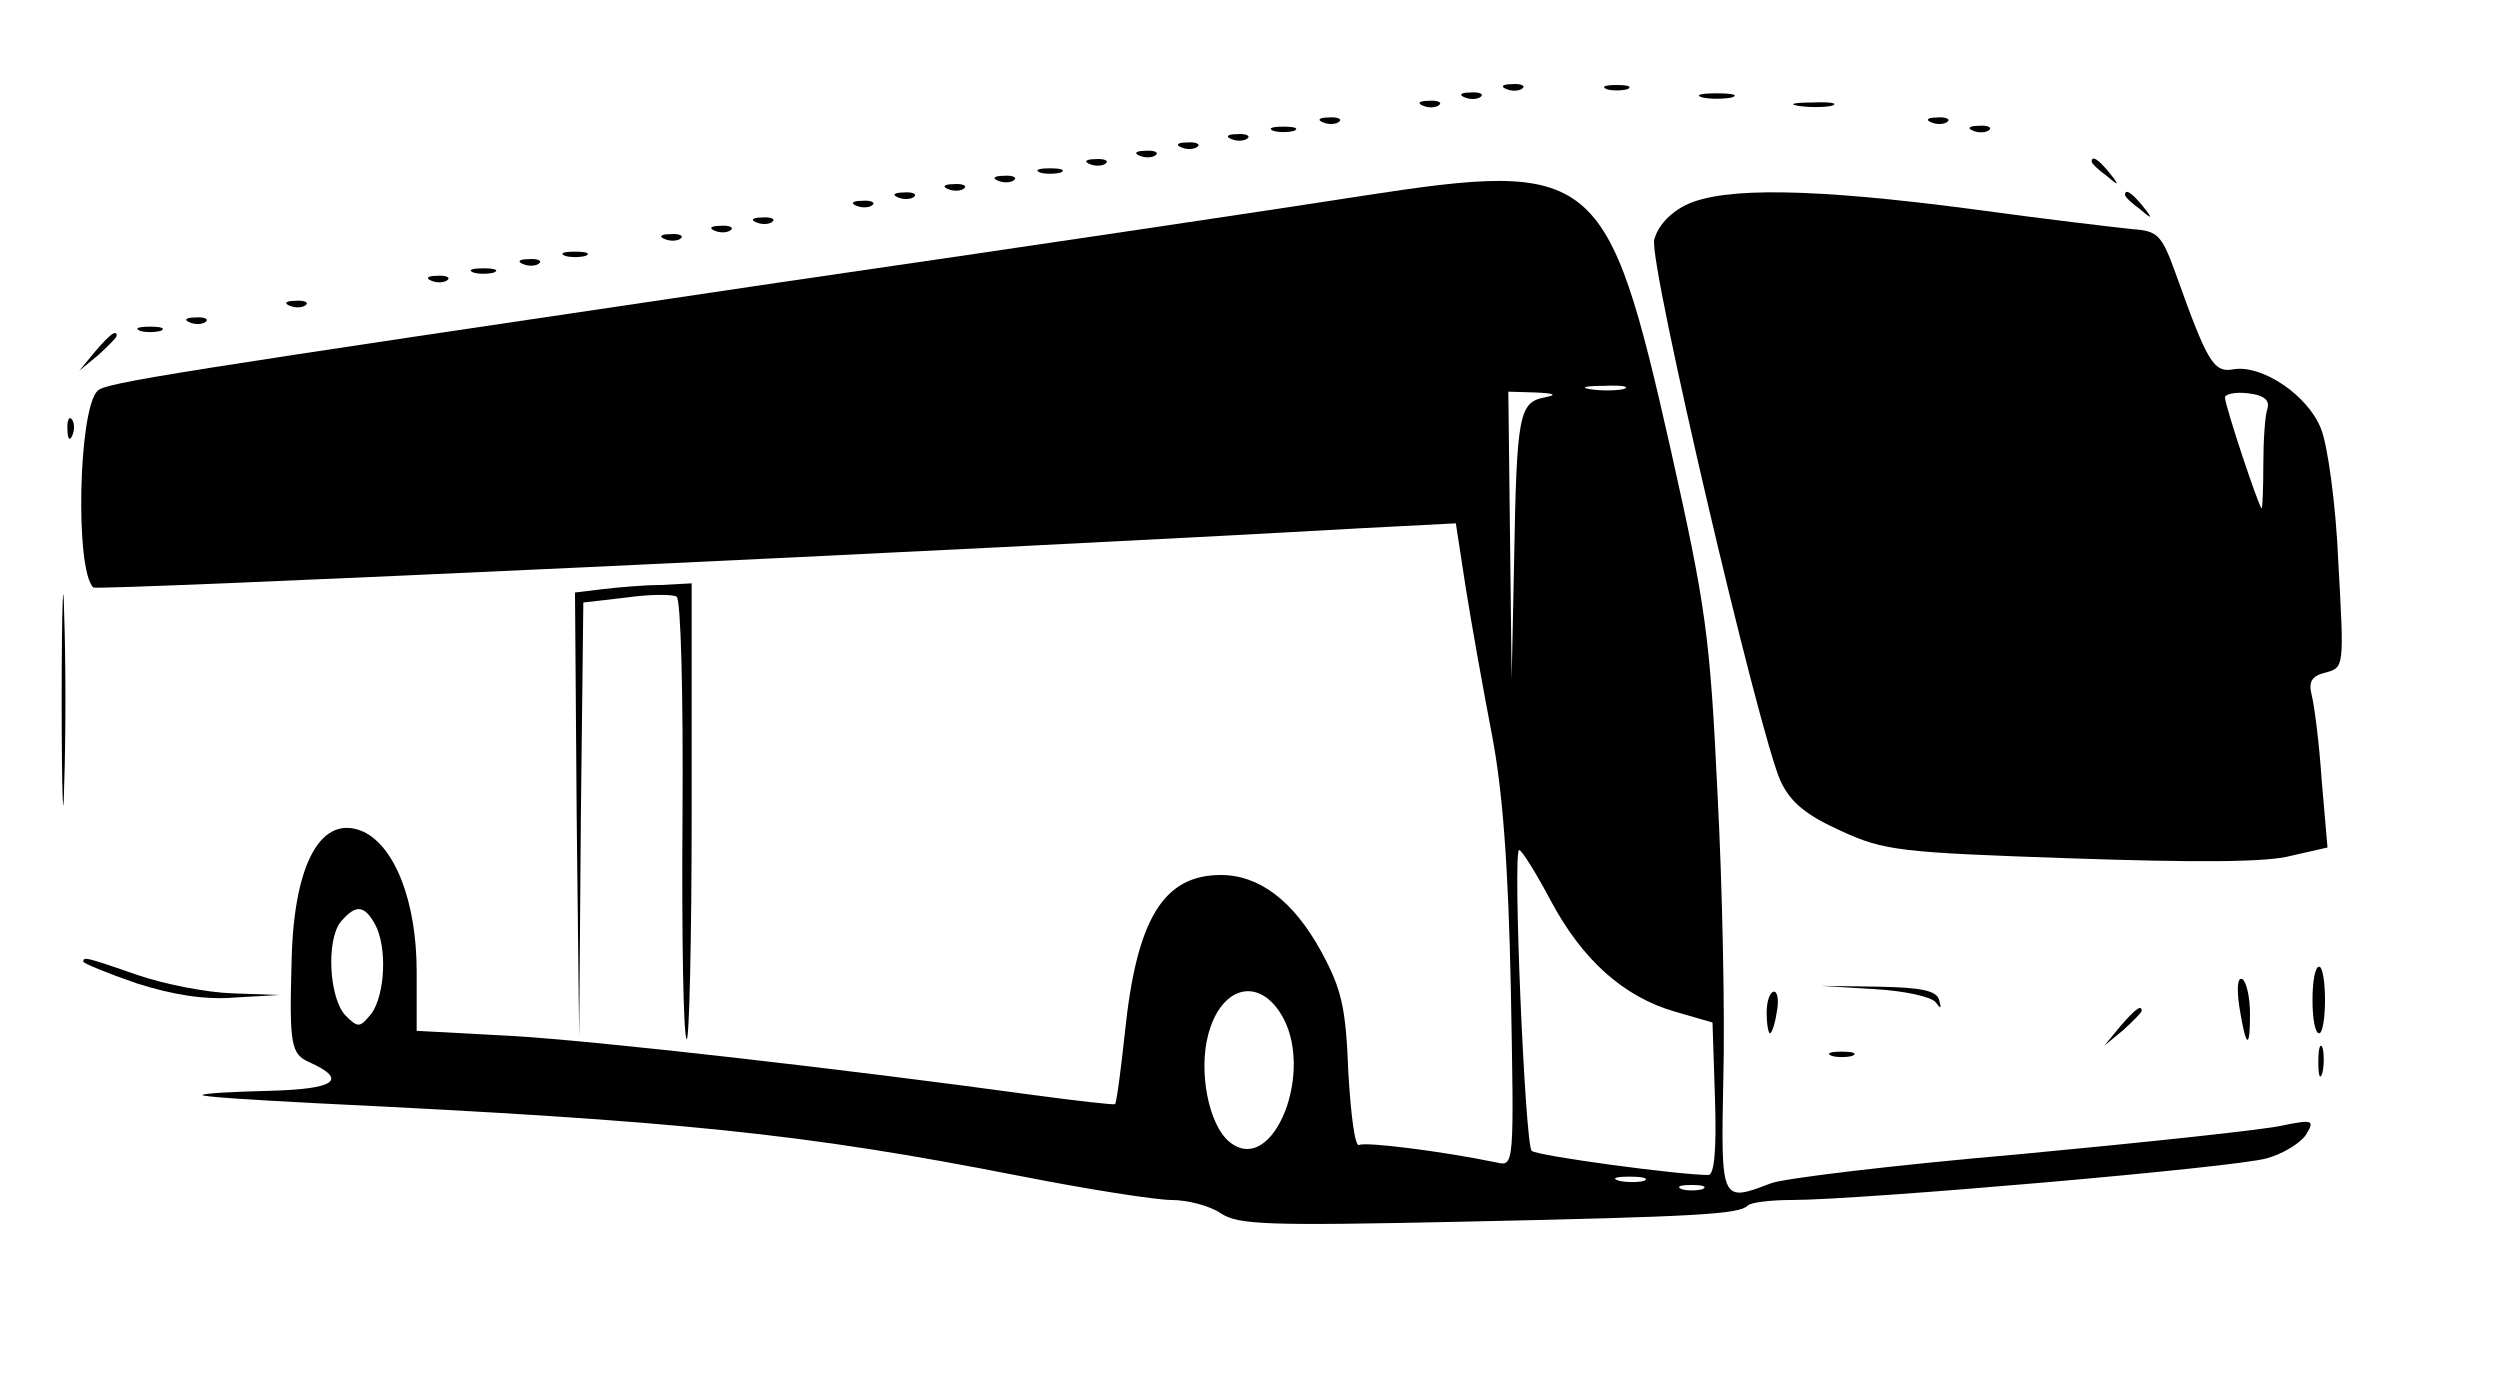 <?xml version="1.0" standalone="no"?>
<!DOCTYPE svg PUBLIC "-//W3C//DTD SVG 20010904//EN"
 "http://www.w3.org/TR/2001/REC-SVG-20010904/DTD/svg10.dtd">
<svg version="1.0" xmlns="http://www.w3.org/2000/svg"
 width="300pt" height="168pt" viewBox="0 0 300 168"
 preserveAspectRatio="xMidYMid meet">

<g transform="translate(0,168) scale(0.1,-0.1)"
fill="#000000" stroke="none">
<path d="M1808 1573 c7 -3 16 -2 19 1 4 3 -2 6 -13 5 -11 0 -14 -3 -6 -6z"/>
<path d="M1928 1573 c6 -2 18 -2 25 0 6 3 1 5 -13 5 -14 0 -19 -2 -12 -5z"/>
<path d="M1758 1563 c7 -3 16 -2 19 1 4 3 -2 6 -13 5 -11 0 -14 -3 -6 -6z"/>
<path d="M2043 1563 c9 -2 25 -2 35 0 9 3 1 5 -18 5 -19 0 -27 -2 -17 -5z"/>
<path d="M1708 1553 c7 -3 16 -2 19 1 4 3 -2 6 -13 5 -11 0 -14 -3 -6 -6z"/>
<path d="M2158 1553 c12 -2 30 -2 40 0 9 3 -1 5 -23 4 -22 0 -30 -2 -17 -4z"/>
<path d="M1588 1533 c7 -3 16 -2 19 1 4 3 -2 6 -13 5 -11 0 -14 -3 -6 -6z"/>
<path d="M2318 1533 c7 -3 16 -2 19 1 4 3 -2 6 -13 5 -11 0 -14 -3 -6 -6z"/>
<path d="M1528 1523 c6 -2 18 -2 25 0 6 3 1 5 -13 5 -14 0 -19 -2 -12 -5z"/>
<path d="M2368 1523 c7 -3 16 -2 19 1 4 3 -2 6 -13 5 -11 0 -14 -3 -6 -6z"/>
<path d="M1478 1513 c7 -3 16 -2 19 1 4 3 -2 6 -13 5 -11 0 -14 -3 -6 -6z"/>
<path d="M1418 1503 c7 -3 16 -2 19 1 4 3 -2 6 -13 5 -11 0 -14 -3 -6 -6z"/>
<path d="M1368 1493 c7 -3 16 -2 19 1 4 3 -2 6 -13 5 -11 0 -14 -3 -6 -6z"/>
<path d="M1308 1483 c7 -3 16 -2 19 1 4 3 -2 6 -13 5 -11 0 -14 -3 -6 -6z"/>
<path d="M2510 1486 c0 -2 8 -10 18 -17 15 -13 16 -12 3 4 -13 16 -21 21 -21
13z"/>
<path d="M1248 1473 c6 -2 18 -2 25 0 6 3 1 5 -13 5 -14 0 -19 -2 -12 -5z"/>
<path d="M1198 1463 c7 -3 16 -2 19 1 4 3 -2 6 -13 5 -11 0 -14 -3 -6 -6z"/>
<path d="M1635 1445 c-82 -13 -397 -60 -700 -104 -736 -109 -808 -120 -818
-130 -23 -23 -27 -215 -5 -236 4 -4 1061 45 1519 71 l116 6 12 -78 c7 -44 21
-122 31 -174 13 -67 20 -157 23 -307 4 -212 4 -213 -17 -208 -68 14 -158 25
-165 21 -5 -3 -10 36 -13 87 -3 79 -8 100 -33 146 -33 60 -74 91 -120 91 -69
0 -101 -53 -115 -188 -5 -46 -10 -85 -12 -87 -2 -1 -46 4 -98 11 -226 31 -523
65 -628 71 l-112 6 0 71 c0 84 -26 150 -64 168 -50 22 -83 -37 -86 -152 -3
-105 -1 -115 22 -125 46 -21 30 -32 -49 -34 -42 -1 -79 -3 -80 -5 -2 -2 61 -6
139 -10 434 -21 581 -36 841 -87 81 -16 164 -29 183 -29 19 0 46 -7 59 -16 21
-14 57 -15 292 -10 282 6 329 9 340 19 3 4 27 7 53 7 81 0 533 39 570 50 19 5
40 18 47 28 11 18 9 19 -30 11 -23 -5 -164 -20 -313 -34 -150 -13 -284 -29
-299 -35 -60 -23 -60 -23 -57 126 2 74 -1 228 -7 342 -9 190 -14 224 -56 412
-76 337 -90 348 -370 305z m313 -232 c-10 -2 -28 -2 -40 0 -13 2 -5 4 17 4 22
1 32 -1 23 -4z m-95 -10 c-30 -6 -33 -21 -36 -193 l-3 -145 -2 173 -2 172 33
-1 c23 -1 26 -3 10 -6z m8 -604 c38 -71 87 -115 149 -133 l45 -13 3 -92 c2
-62 -1 -91 -8 -91 -35 0 -206 23 -212 29 -8 8 -23 361 -15 361 3 0 20 -27 38
-61z m-1411 -28 c15 -28 12 -84 -4 -107 -14 -17 -16 -18 -31 -3 -20 20 -24 91
-6 113 18 21 28 20 41 -3z m1086 -106 c44 -67 -8 -199 -61 -155 -25 21 -37 85
-25 129 15 56 58 69 86 26z m437 -202 c-7 -2 -21 -2 -30 0 -10 3 -4 5 12 5 17
0 24 -2 18 -5z m70 -10 c-7 -2 -19 -2 -25 0 -7 3 -2 5 12 5 14 0 19 -2 13 -5z"/>
<path d="M1138 1453 c7 -3 16 -2 19 1 4 3 -2 6 -13 5 -11 0 -14 -3 -6 -6z"/>
<path d="M1078 1443 c7 -3 16 -2 19 1 4 3 -2 6 -13 5 -11 0 -14 -3 -6 -6z"/>
<path d="M2023 1434 c-20 -10 -34 -26 -38 -42 -6 -30 126 -594 152 -650 12
-25 30 -40 72 -59 52 -24 71 -26 276 -33 147 -5 235 -5 264 3 l44 10 -7 81
c-3 45 -9 91 -12 102 -4 16 0 23 17 27 22 6 22 7 15 132 -3 71 -13 142 -21
161 -16 40 -70 76 -104 71 -25 -5 -32 8 -71 117 -16 44 -21 49 -51 51 -19 2
-105 12 -192 24 -190 25 -299 27 -344 5z m698 -244 c-3 -8 -5 -39 -5 -67 0
-29 -1 -53 -2 -53 -3 0 -44 123 -44 133 0 4 12 7 28 5 18 -2 26 -8 23 -18z"/>
<path d="M2550 1446 c0 -2 8 -10 18 -17 15 -13 16 -12 3 4 -13 16 -21 21 -21
13z"/>
<path d="M1028 1433 c7 -3 16 -2 19 1 4 3 -2 6 -13 5 -11 0 -14 -3 -6 -6z"/>
<path d="M908 1413 c7 -3 16 -2 19 1 4 3 -2 6 -13 5 -11 0 -14 -3 -6 -6z"/>
<path d="M858 1403 c7 -3 16 -2 19 1 4 3 -2 6 -13 5 -11 0 -14 -3 -6 -6z"/>
<path d="M798 1393 c7 -3 16 -2 19 1 4 3 -2 6 -13 5 -11 0 -14 -3 -6 -6z"/>
<path d="M678 1373 c6 -2 18 -2 25 0 6 3 1 5 -13 5 -14 0 -19 -2 -12 -5z"/>
<path d="M628 1363 c7 -3 16 -2 19 1 4 3 -2 6 -13 5 -11 0 -14 -3 -6 -6z"/>
<path d="M568 1353 c6 -2 18 -2 25 0 6 3 1 5 -13 5 -14 0 -19 -2 -12 -5z"/>
<path d="M518 1343 c7 -3 16 -2 19 1 4 3 -2 6 -13 5 -11 0 -14 -3 -6 -6z"/>
<path d="M348 1313 c7 -3 16 -2 19 1 4 3 -2 6 -13 5 -11 0 -14 -3 -6 -6z"/>
<path d="M228 1293 c7 -3 16 -2 19 1 4 3 -2 6 -13 5 -11 0 -14 -3 -6 -6z"/>
<path d="M168 1283 c6 -2 18 -2 25 0 6 3 1 5 -13 5 -14 0 -19 -2 -12 -5z"/>
<path d="M114 1258 l-19 -23 23 19 c12 11 22 21 22 23 0 8 -8 2 -26 -19z"/>
<path d="M81 1164 c0 -11 3 -14 6 -6 3 7 2 16 -1 19 -3 4 -6 -2 -5 -13z"/>
<path d="M74 840 c0 -113 2 -159 3 -102 2 56 2 148 0 205 -1 56 -3 10 -3 -103z"/>
<path d="M723 973 l-33 -4 2 -267 3 -267 2 261 3 261 52 6 c28 4 55 4 60 1 5
-4 8 -116 7 -265 -1 -143 1 -262 5 -266 3 -3 6 118 6 270 l0 277 -37 -2 c-21
0 -53 -3 -70 -5z"/>
<path d="M100 526 c0 -2 29 -14 64 -26 44 -14 82 -20 118 -17 l53 3 -56 2
c-31 1 -82 11 -114 22 -63 22 -65 22 -65 16z"/>
<path d="M2775 480 c0 -22 3 -40 8 -40 4 0 7 18 7 40 0 22 -3 40 -7 40 -5 0
-8 -18 -8 -40z"/>
<path d="M2687 473 c8 -50 13 -55 13 -10 0 20 -4 38 -9 42 -6 3 -7 -10 -4 -32z"/>
<path d="M2250 493 c35 -2 68 -9 73 -16 6 -8 7 -8 4 3 -3 11 -20 15 -73 16
l-69 1 65 -4z"/>
<path d="M2120 465 c0 -14 2 -25 4 -25 2 0 6 11 8 25 3 14 1 25 -3 25 -5 0 -9
-11 -9 -25z"/>
<path d="M2544 448 l-19 -23 23 19 c12 11 22 21 22 23 0 8 -8 2 -26 -19z"/>
<path d="M2782 405 c0 -16 2 -22 5 -12 2 9 2 23 0 30 -3 6 -5 -1 -5 -18z"/>
<path d="M2198 413 c6 -2 18 -2 25 0 6 3 1 5 -13 5 -14 0 -19 -2 -12 -5z"/>
</g>
</svg>
